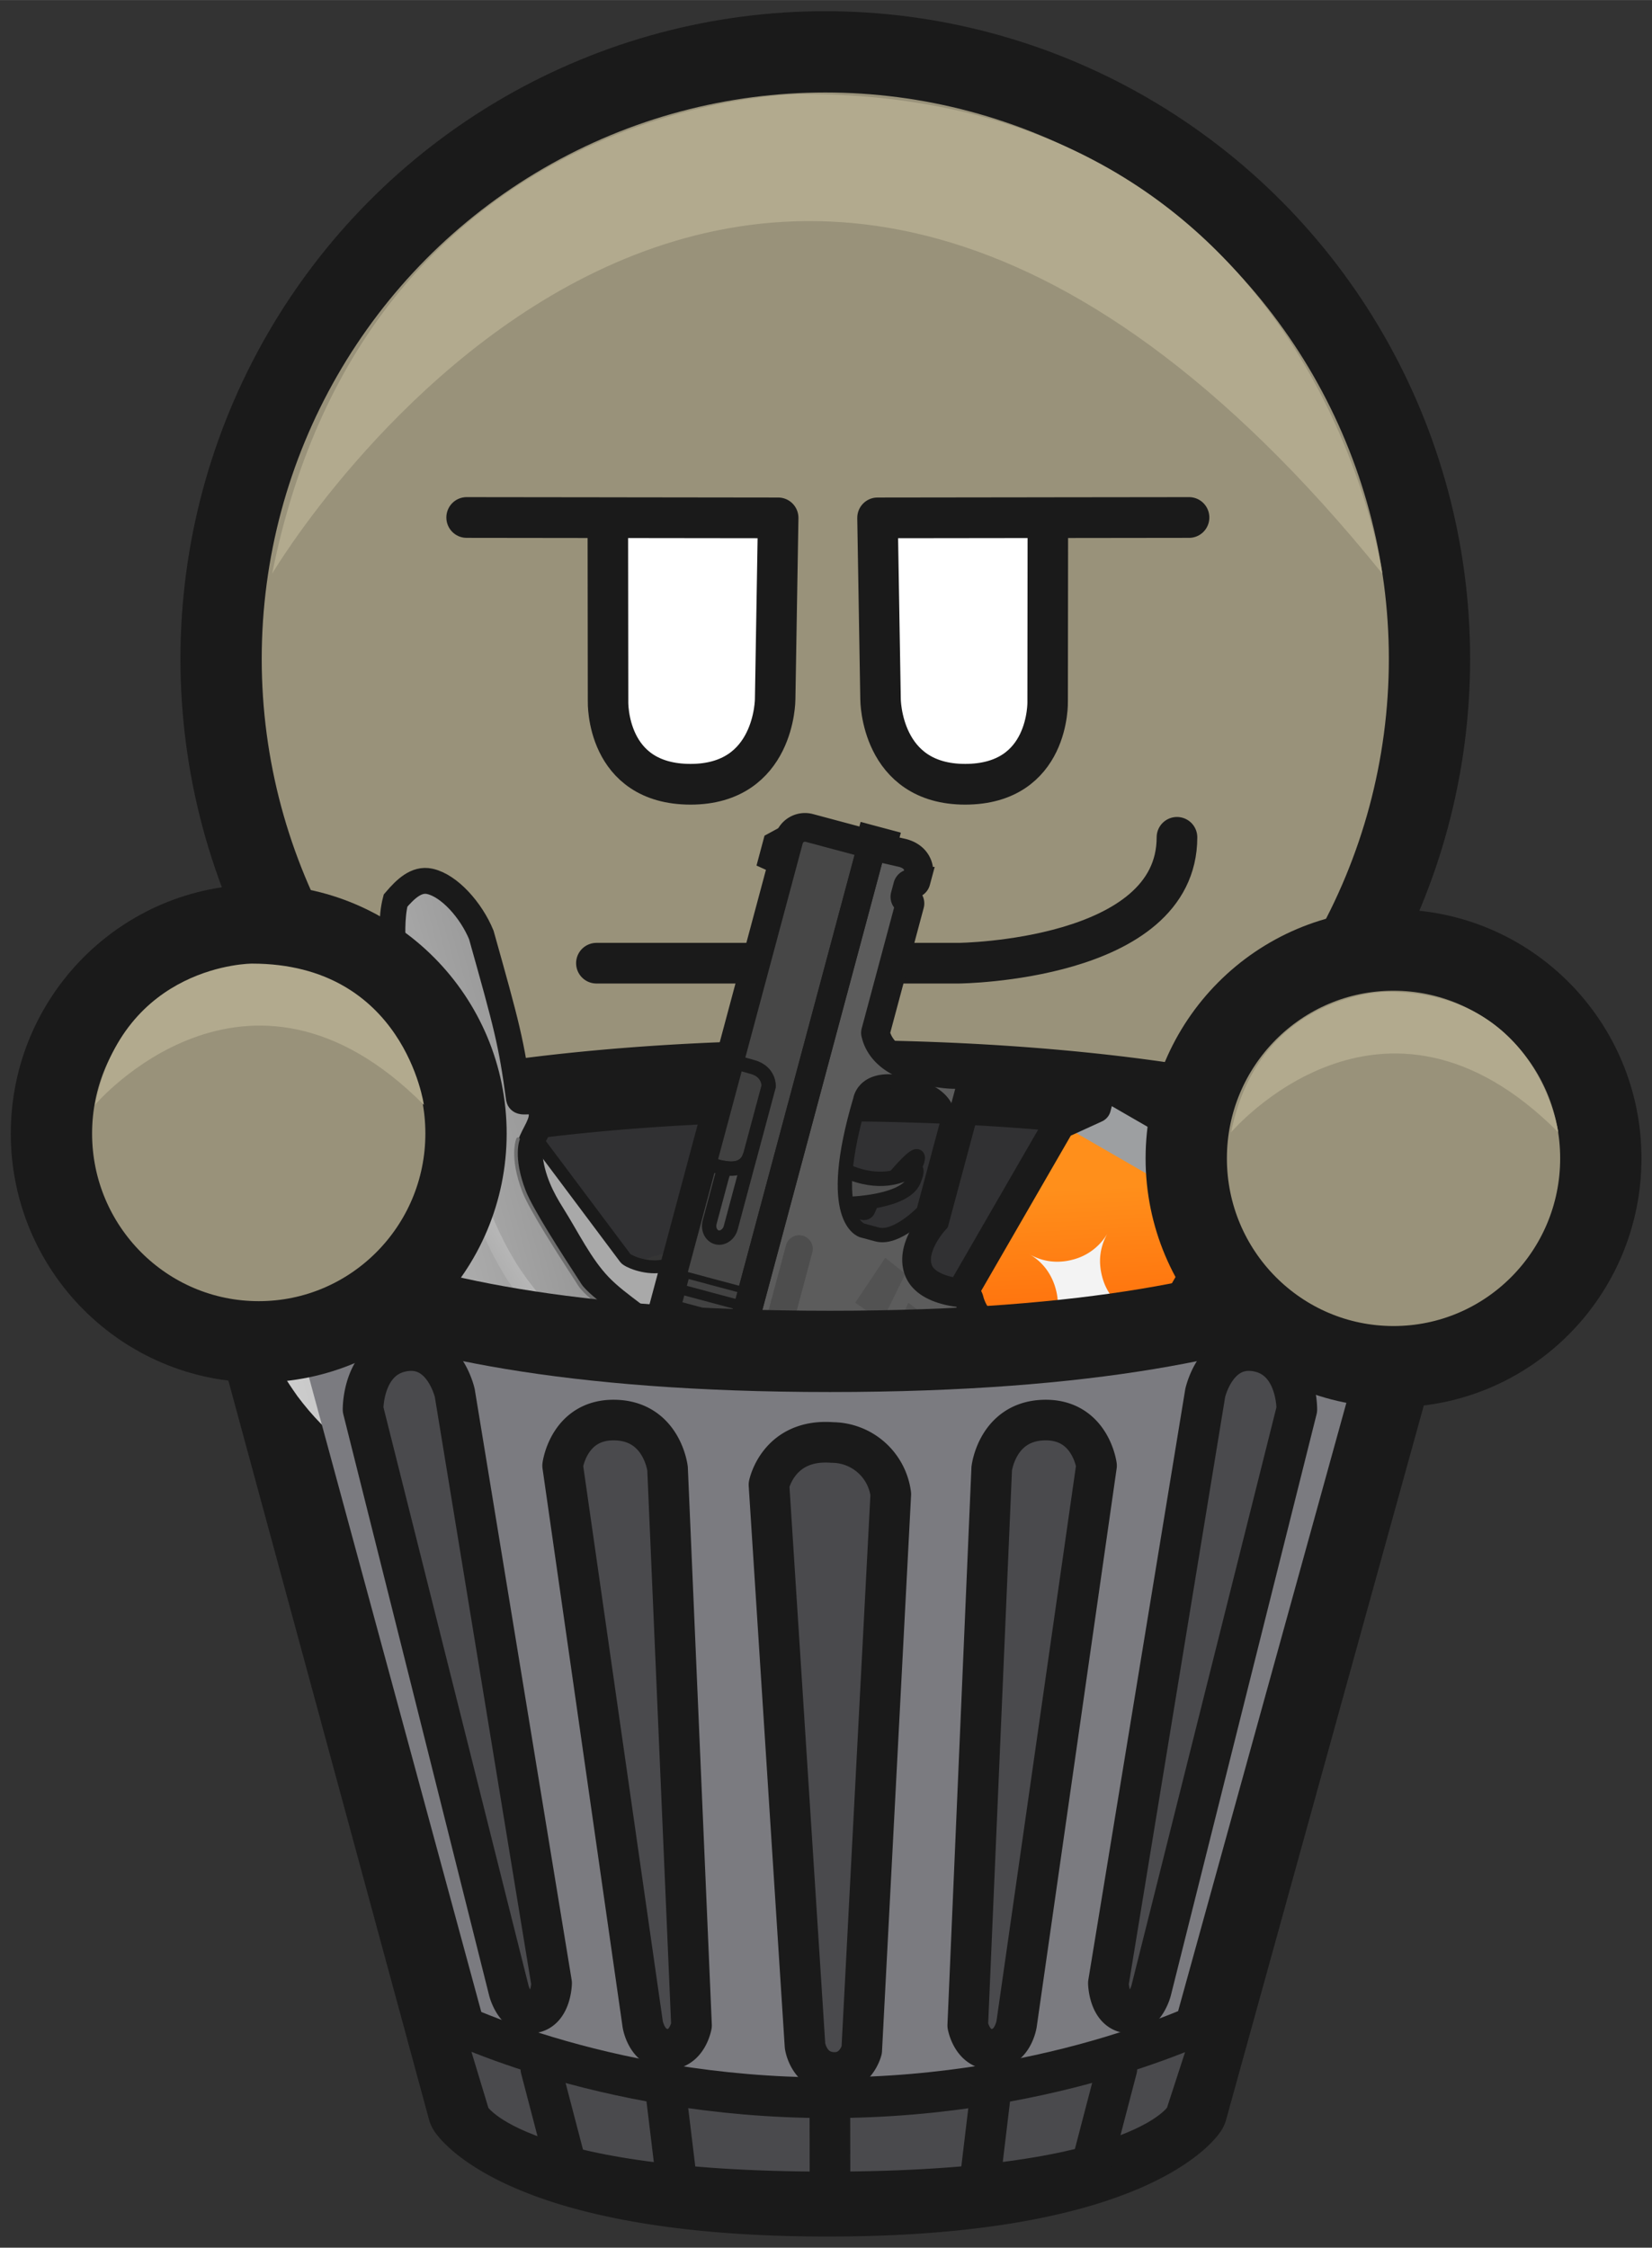 <svg xmlns="http://www.w3.org/2000/svg" xmlns:xlink="http://www.w3.org/1999/xlink" xml:space="preserve" width="61" height="83" viewBox="0 0 16.14 21.96"><rect x="0" y="0" width="16.14" height="21.96" fill="#333333" stroke="none"/><defs><linearGradient id="a"><stop offset="0" style="stop-color:#ff8f1b;stop-opacity:1"/><stop offset="1" style="stop-color:#ff5600;stop-opacity:1"/></linearGradient><linearGradient xlink:href="#a" id="b" x1="113.632" x2="117.439" y1="-26.799" y2="-20.955" gradientTransform="matrix(1.228 0 0 1.206 -34.643 181.232)" gradientUnits="userSpaceOnUse"/><linearGradient id="c" x1="241.839" x2="368.267" y1="237.034" y2="237.034" gradientTransform="translate(-23.04 -8.321)scale(.231)" gradientUnits="userSpaceOnUse"><stop offset="0" stop-color="#919191" style="stop-color:#363636;stop-opacity:1"/><stop offset="1" stop-color="#868686" style="stop-color:#2f2f2f;stop-opacity:1"/></linearGradient><linearGradient id="d" x1="200.158" x2="273.208" y1="36.46" y2="218.395" gradientTransform="translate(-23.032 -8.315)scale(.231)" gradientUnits="userSpaceOnUse"><stop offset="0" stop-color="#c2c2c2" style="stop-color:#e6e6e6;stop-opacity:1"/><stop offset="1" stop-color="#909090" style="stop-color:#999;stop-opacity:1"/></linearGradient><linearGradient id="e" x1="240.022" x2="246.834" y1="125.93" y2="211.684" gradientTransform="translate(-17.537 -4.81)scale(.212)" gradientUnits="userSpaceOnUse"><stop offset="0" stop-color="gray" style="stop-color:gray;stop-opacity:1"/><stop offset="1" stop-color="#ababab" style="stop-color:#bfbfbf;stop-opacity:1"/></linearGradient><clipPath id="f"><path fill="#fff" d="M0 0h110v110H0z"/></clipPath></defs><g transform="translate(-1.897 -.06)"><ellipse cx="9.96" cy="6.497" rx="5.903" ry="5.931" style="fill:#99927a;fill-opacity:1;stroke:#1a1a1a;stroke-width:.794;stroke-linecap:round;stroke-linejoin:round;stroke-miterlimit:29;stroke-dasharray:none;stroke-opacity:1"/><path d="M4.556 5.664s4.585-7.75 10.846 0c0 0-.645-4.686-5.67-4.686 0 0-4.236 0-5.176 4.686" style="fill:#b2aa8e;fill-opacity:1;stroke:none;stroke-width:.568;stroke-linecap:round;stroke-linejoin:round;stroke-miterlimit:29;stroke-dasharray:none;stroke-opacity:1"/><path d="m19.85 10.53 5.648-.007-2.56.003-.004 3.313s.045 1.49-1.493 1.493c-1.537.001-1.536-1.535-1.536-1.535zM18.05 10.53l-5.648-.007 2.56.003.004 3.313s-.045 1.49 1.493 1.493c1.537.001 1.536-1.535 1.536-1.535z" style="fill:#fff;fill-opacity:1;stroke:#1a1a1a;stroke-width:.734;stroke-linecap:round;stroke-linejoin:round;stroke-miterlimit:29;stroke-dasharray:none;stroke-opacity:1" transform="matrix(.539 0 0 .542 -.229 -.588)"/></g><path d="M7.724 9.194h3.542s2.13-.021 2.13-1.23" style="fill:none;fill-opacity:1;fill-rule:evenodd;stroke:#1a1a1a;stroke-width:.397;stroke-linecap:round;stroke-linejoin:round;stroke-miterlimit:29;stroke-dasharray:none;stroke-opacity:1" transform="translate(-1.897 .216)"/><g transform="translate(-1.897 -2.484)"><ellipse cx="10.006" cy="14.376" rx="5.911" ry="1.311" style="fill:#313133;fill-opacity:1;fill-rule:evenodd;stroke-width:1.852;stroke-linecap:round;stroke-linejoin:round;stroke-miterlimit:29"/><path d="M10.006 13.042c-3.223 0-5.85.574-5.906 1.288h-.006l.003.012-.003.011q.002.085.052.17l2.325 8.563s.566.852 3.512.852 3.511-.852 3.511-.852l2.37-8.563a.34.34 0 0 0 .052-.187l.001-.006h-.002c-.056-.715-2.685-1.288-5.91-1.288" style="fill:none;fill-rule:evenodd;stroke:#1a1a1a;stroke-width:.794;stroke-linecap:round;stroke-linejoin:round;stroke-miterlimit:29;stroke-dasharray:none;stroke-opacity:1"/><path d="m103.843 147.147.759-1.679h4.368l.759 1.679z" style="fill:#9d9fa1;fill-opacity:1;stroke:none;stroke-width:1.058;stroke-linejoin:round;stroke-miterlimit:4;stroke-dasharray:none;stroke-opacity:1" transform="rotate(30 74.675 -4.696)scale(.287)"/><path d="m104.13 156.385.453.866h4.403l.455-.866z" style="fill:#9d9fa1;fill-opacity:1;fill-rule:nonzero;stroke:none;stroke-width:1.058;stroke-linejoin:round;stroke-miterlimit:4;stroke-dasharray:none;stroke-opacity:1" transform="rotate(30 74.675 -4.696)scale(.287)"/><path d="m103.458 155.922.691.683v.823h5.174v-.823l.692-.683v-8.742l-.774-1.087.228-.84h-5.465l.228.84-.774 1.087z" style="fill:#9d9fa1;stroke-width:1.058;stroke-linejoin:round;stroke-dasharray:none" transform="rotate(30 74.675 -4.696)scale(.287)"/><path d="M103.458 147.179h6.554v8.737h-6.554z" style="fill:url(#b);fill-opacity:1;stroke:none;stroke-width:1.058;stroke-linejoin:round;stroke-dasharray:none;stroke-opacity:1;paint-order:normal" transform="rotate(30 74.675 -4.696)scale(.287)"/><path d="M104.005 144.727a.532.527 0 0 0-.515.663l.165.6-.63.886a.532.527 0 0 0-.1.305v8.74a.532.527 0 0 0 .157.374l.536.529v.604a.532.527 0 0 0 .531.527h5.173a.532.527 0 0 0 .532-.527v-.604l.535-.529a.532.527 0 0 0 .157-.374v-8.74a.532.527 0 0 0-.097-.305l-.63-.886.163-.6a.532.527 0 0 0-.513-.663zm.692 1.053h4.077l-.047.176a.532.527 0 0 0 .08.44l.676.952v8.355l-.536.529a.532.527 0 0 0-.156.373v.296h-4.11v-.296a.532.527 0 0 0-.157-.373l-.535-.531v-8.353l.677-.951a.532.527 0 0 0 .079-.441z" style="fill:#1a1a1a;fill-opacity:1;stroke-width:1.058;stroke-linejoin:round;stroke-dasharray:none" transform="rotate(30 74.675 -4.696)scale(.287)"/><path d="M104.78 151.548q.393 0 .75-.15a2 2 0 0 0 .63-.431 1.91 1.91 0 0 0 .575-1.39q0 .398.14.743.138.345.435.647.273.28.63.431.355.15.75.15a1.9 1.9 0 0 0-1.38.58 2 2 0 0 0-.436.647q-.14.345-.14.744a1.912 1.912 0 0 0-.575-1.39 2 2 0 0 0-.63-.432q-.356-.15-.749-.15" style="font-size:3.168px;fill:#f3f3f3;fill-opacity:1;stroke-width:1.058;stroke-linejoin:round;stroke-dasharray:none" transform="rotate(30 74.675 -4.696)scale(.287)"/><g style="stroke-width:1.021"><path fill="#a6a6a6" stroke="#818181" stroke-width=".578" d="M31.596 44.295v-5.1h18.51l.402 4.527s2.354.064 4.765-.284c2.68-.387 6.357.792 6.357.792s-.7 3.01-1.419 3.547c-2.515 1.876-9.173 1.673-12.852 2.055-1.292.134-1.273-1.828-2.054-3.22-.809-1.442-2.4-2.317-2.763-2.317z" style="mix-blend-mode:normal;fill-rule:nonzero;stroke:#353535;stroke-width:1.29;stroke-linejoin:miter;stroke-miterlimit:10;stroke-dasharray:none;stroke-dashoffset:0;stroke-opacity:1" transform="rotate(233.18 4.424 6.57)scale(-.098 .098)"/><path fill="url(#color-1)" stroke="url(#c)" stroke-width=".578" d="m28.692 46.13 4.164-5.1h18.511l.401 4.526s2.354.064 4.766-.285c2.679-.387 5.259-.645 5.259-.645s.398 4.448-.321 4.984c-2.515 1.877-9.173 1.673-12.852 2.056-1.292.134-1.273-1.829-2.054-3.22-.81-1.442-2.4-2.317-2.764-2.317z" style="display:inline;mix-blend-mode:normal;fill:#a9a9a9;fill-opacity:1;fill-rule:nonzero;stroke:#1a1a1a;stroke-width:1.29;stroke-linejoin:miter;stroke-miterlimit:10;stroke-dasharray:none;stroke-dashoffset:0;stroke-opacity:1" transform="rotate(233.18 4.424 6.57)scale(-.098 .098)"/><path fill="url(#d)" stroke="#595959" stroke-width="1.156" d="M8.883 37.314c0-3.267.76-8.303 1.995-12.165 1.07-3.342 3.65-5.953 3.65-5.953 5.348-6.269 12.63-8.574 20.683-8.78 5.124 0 9.436 1.223 13.237 3.577 3.586 2.22 5.827 5.46 7.966 9.215 1.562 2.744 3.283 5.892 3.991 9.235.07.325 1 .607 1.048.935.883 5.973.994-.161 1.976 5.105.07.376-.383 1.664-2.194 2.707-2.634 1.516-5.978 2.834-8.17 2.919-2.828.11-5.644-1.382-8.658-1.734-2.735-.32-5.652.272-8.507.502-1.71.137-4.071.477-6.254 1.887-.958.619-1.16 1.971-1.912 2.897-.453.56-1.116.764-1.57.67-.694-.142-.894-1.443-1.474-1.155-4.902 2.735-6.497 3.366-15.295 6.766-2.585.669-5.87.387-7.368-.924-1.013-.886-.835-2.369-.498-3.87 2.133-2.665 6.887-4.659 7.292-5.935.415-1.312.062-3.562.062-5.9Z" style="mix-blend-mode:normal;fill:url(#d);fill-rule:nonzero;stroke:#1a1a1a;stroke-width:2.58;stroke-linejoin:miter;stroke-miterlimit:10;stroke-dasharray:none;stroke-dashoffset:0;stroke-opacity:1" transform="rotate(233.18 4.424 6.57)scale(-.098 .098)"/><path fill="url(#e)" d="M52.057 37.472c-3.25.42-7.565-.443-12.352-.443-6.075 0-11.863 2.487-16.102 3.57-2.683.685-4.863.353-6.093-.081-.164-.058-1.444-.793-2.479-2.127-1.472-1.897-2.217-3.604-1.976-7.178.346-2.557 1.05-3.187 1.493-4.09.647-1.32 1.787-3.068 2.91-4.624 1.616-2.24 6.815-7.64 15.408-8.168 4.417-.27 9.717-1.556 19.963 5.886 1.606 1.166 3.587 5.577 3.587 5.577s-9.33-9.308-19.408-9.959c-5.178-.334-11.91 1.796-16.263 5.587-1.605 1.398-3.97 4.639-5.335 7.51-.717 1.508-1.096 2.914-1.074 3.897.024 1.104-.195 1.666 1.046 3.782.312.533.68 1.336 1.373 1.928 1.512 1.29 3.518 1.365 3.9 1.318 4.945-.606 11.378-4.512 19.808-4.512 4.591 0 8.906 1.187 11.896.603 4.252-.83 6.936-2.769 6.936-2.769s.916.513.956.75c.043.263.042.603.042.603z" style="mix-blend-mode:normal;fill:url(#e);fill-rule:nonzero;stroke:none;stroke-width:.541;stroke-linejoin:miter;stroke-miterlimit:10;stroke-dasharray:none;stroke-dashoffset:0;stroke-opacity:1" transform="rotate(233.18 4.424 6.57)scale(-.098 .098)"/><path fill="gray" d="m9.069 44.489.753-.8s.478.623 1.182 1.152c.56.421 1.273.744 1.936.923.665.18 1.67.367 2.709.57 1.75.343 3.903.157 3.903.157s-2.169.326-4.007.125c-1.24-.135-2.478-.26-3.255-.396-.665-.118-1.361-.334-1.917-.668-.777-.466-1.304-1.063-1.304-1.063Z" style="mix-blend-mode:normal;fill:#606060;fill-opacity:1;fill-rule:nonzero;stroke:#4c4c4c;stroke-linejoin:miter;stroke-miterlimit:10;stroke-dasharray:none;stroke-dashoffset:0;stroke-opacity:1" transform="rotate(233.18 4.424 6.57)scale(-.098 .098)"/><path fill="none" stroke="gray" stroke-linecap="round" stroke-width=".354" d="M61.661 37.376s1.107 1.012-.176 2.092c-1.628 1.044-3.575 1.641-5.264 2.575-1.294.714-3.65 1.015-4.916.6-1.746-.052-6.383-1.86-8.085-1.747-3.747.25-8.956.618-10.802 1.136-3.572 1.001-4.53 2.635-4.53 2.635" style="mix-blend-mode:normal;fill-rule:nonzero;stroke:#6e6e6e;stroke-linejoin:miter;stroke-miterlimit:10;stroke-dasharray:none;stroke-dashoffset:0;stroke-opacity:1" transform="rotate(233.18 4.424 6.57)scale(-.098 .098)"/></g><g style="fill:none;stroke:#1a1a1a;stroke-opacity:1"><g clip-path="url(#f)" style="stroke:#1a1a1a;stroke-opacity:1" transform="rotate(-45 20.134 .482)scale(.064)"><path fill="#5c5c5c" stroke="none" d="m90.495 3.47-2.702 1.56 3.64 6.306 2.703-1.56Z" style="stroke:none;stroke-opacity:1"/><path fill="#5c5c5c" stroke="#333" stroke-miterlimit="3.994" stroke-width="4.381" d="m94.363 12.765-1.351.78.988 1.711 1.351-.78zM9.144 45.631l1.757-1.014 2.86 4.954-4.148-.007Z" style="stroke:#1a1a1a;stroke-opacity:1"/><path fill="#4d4d4d" stroke="#333" stroke-miterlimit="3.994" stroke-width="2.19" d="m53.064 50.66.051 1.232c.028.464.513.785.945.596l1.822-.692c.135-.078.322-.066.49.017 1.144.42 6.375 1.784 8.357.64 2.252-1.3-4.744-.624-4.744-.624s-.23 1.994-5.412-2.82c-4.761-4.398-2.114.499-1.62 1.355a.66.66 0 0 1 .111.296z" style="stroke:#1a1a1a;stroke-opacity:1"/><path fill="#5c5c5c" stroke="#333" stroke-miterlimit="3.994" stroke-width="4.381" d="m83.027 7.178-1.11-2.962 1.667-.963 2.61.776a.425.425 0 0 1 .093.786z" style="stroke:#1a1a1a;stroke-opacity:1"/><path fill="#525252" stroke="#333" stroke-miterlimit="3.994" stroke-width="4.381" d="m38.813 101.162-.403 4.917s-1.5 2.187 1.012 1.338c2.512-.85 17.444-8.27 17.444-8.27s1.542-1.49.762-2.842l-1.977-3.423z" style="stroke:#1a1a1a;stroke-opacity:1"/><path fill="#4f4f4f" stroke="#333" stroke-miterlimit="3.994" stroke-width="2.19" d="M52.512 49.596s6.233 6.01 9.645 4.64c3.413-1.369-.15-1.714-.15-1.714s-3.551-.952-5.701-5.716-4.003-.692-4.003-.692z" style="stroke:#1a1a1a;stroke-opacity:1"/><path fill="#474747" d="M7.261 49.119 85.493 3.951a2.55 2.55 0 0 1 3.48.932l4.968 8.603-82.87 47.845L6.26 53c-.852-1.37-.35-3.101 1.001-3.882Z" style="stroke:#1a1a1a;stroke-opacity:1"/><path fill="#5c5c5c" d="M13.5 59.93c-.554.321-2.832 2.897-2.337 3.753.494.855 4.086-.618 4.428-.755.594-.239 12.08-3.312 11.181 19.367-.914 22.026 4.587 21.673 5.186 21.567.045-.026.071.019.116-.007l3.556.229c.07.019.16-.033.232-.014l24.477-10.649c.342-.137.404-.653.113-.845-1.288-.878-3.78-2.802-4.476-5.463-.775-3.216.61-4.977 1.009-5.327l.18-.104c.296-.11 1.133-.534-.532-.714-1.833-.262-2.372-3.795-2.393-4.143 0 0-.026-.045.02-.071-.015-.232.023-1.936 1.06-3.675a1.4 1.4 0 0 0-.142-1.6c-1.207-1.465-3.356-4.668-2.11-7.19 1.515-3.096 6.294-3.452 7.106-3.501L79 49.918s1.82-1.11 1.006-1.481l-.885-.39s-.026-.045-.071-.019c-.194-.128-1.863-1.146-4.541-5.785s-.937-7.447-.552-8.029c.019-.07.109-.123.154-.149l17.475-10.089a.52.52 0 0 0 .19-.71.52.52 0 0 1 .19-.71l1.351-.78a.52.52 0 0 1 .71.19c.13.225.441.346.711.19l1.306-.754.136-.078c.308-.298 1.32-1.664.177-3.646l-2.294-3.66a.52.52 0 0 0-.71-.19Zm58.541-8.335-12.16 7.02s-5.908.168-7.468-2.534l-1.17-2.027s-2.991-5.18 13.933-14.35c0 0 3.343-2.53 6.984 3.775 3.64 6.306-.119 8.116-.119 8.116z" style="stroke:#1a1a1a;stroke-opacity:1"/><path stroke="#333" stroke-miterlimit="3.994" stroke-width="2.19" d="m72.04 51.595-12.161 7.02s-5.908.169-7.468-2.534l-1.17-2.026s-2.99-5.18 13.933-14.35c0 0 3.343-2.531 6.984 3.775 3.64 6.305-.119 8.115-.119 8.115z" style="stroke:#1a1a1a;stroke-opacity:1"/><path fill="#4d4d4d" stroke="none" d="m26.995 55.742 14.412-8.32c.99-.573 2.27-.23 2.842.76.572.992.23 2.27-.762 2.842l-14.412 8.321c-.99.572-2.27.23-2.841-.761-.573-.991-.23-2.27.76-2.842" style="stroke:none;stroke-width:2.068;stroke-dasharray:none;stroke-opacity:1"/><path fill="#525252" stroke="none" d="m43.545 66.003 7.671-2.628-.443-3.887-8.082 1.603z" style="stroke:none;stroke-width:2.068;stroke-dasharray:none;stroke-opacity:1"/><path fill="#404040" d="M41.778 29.854s1.968 6.01 5.571 3.93l9.368-5.409s1.613-1.471.358-3.75c-1.255-2.277-1.534-2.657-1.534-2.657" style="stroke:#1a1a1a;stroke-opacity:1"/><path stroke="#333" stroke-miterlimit="3.994" stroke-width="2.19" d="M41.778 29.854s1.968 6.01 5.571 3.93l9.368-5.409s1.613-1.471.358-3.75c-1.255-2.277-1.534-2.657-1.534-2.657z" style="stroke:#1a1a1a;stroke-opacity:1"/><path fill="#424242" d="m11.676 48.977-1.801 1.04 4.42 7.656 1.801-1.04zM13.928 47.677l-1.801 1.04 4.42 7.657 1.801-1.04zM16.178 46.377l-1.801 1.04 4.42 7.657 1.801-1.04zM18.428 45.078l-1.801 1.04 4.42 7.656 1.801-1.04zM20.691 43.772l-1.8 1.04 4.42 7.656 1.8-1.04zM22.941 42.472l-1.8 1.04 4.42 7.656 1.8-1.04zM25.193 41.172l-1.8 1.04 4.42 7.657 1.8-1.04zM27.443 39.874l-1.8 1.04 4.42 7.656 1.8-1.04z" style="stroke:#1a1a1a;stroke-opacity:1"/><path fill="#525252" stroke="none" d="m32.943 73.33 15.453-6.52L51.99 91.76l-16.283 8.2s-4.479-.477-3.574-14.511.81-12.118.81-12.118" style="stroke:none;stroke-width:2.068;stroke-dasharray:none;stroke-opacity:1"/><path stroke="#333" stroke-miterlimit="3.994" stroke-width="4.381" d="M7.261 49.119 85.493 3.951a2.55 2.55 0 0 1 3.48.932l4.968 8.603-82.87 47.845L6.26 53c-.852-1.37-.35-3.101 1.001-3.882Z" style="stroke:#1a1a1a;stroke-opacity:1"/><path fill="#4f4f4f" stroke="#333" stroke-miterlimit="3.994" stroke-width="2.19" d="M43.135 32.496c.921 1.259 2.297 2.304 4.085 1.355l-9.872 5.703c-.945.546-2.101.312-2.543-.454-.468-.81-.067-1.883.88-2.429l6.08-3.51c.338-.196.842-.452 1.37-.665z" style="stroke:#1a1a1a;stroke-opacity:1"/><path stroke="#333" stroke-miterlimit="3.994" stroke-width="4.381" d="M11.163 63.683c-.495-.856 1.783-3.432 2.337-3.752l79.853-46.103a.52.52 0 0 1 .71.19l2.294 3.66c1.144 1.982.13 3.348-.177 3.646l-.136.078-1.306.754a.52.52 0 0 1-.71-.19.52.52 0 0 0-.71-.19l-1.352.78a.52.52 0 0 0-.19.71c.156.27.035.58-.19.71L74.11 34.066c-.045.025-.135.077-.154.148-.385.582-2.127 3.39.552 8.029s4.347 5.657 4.54 5.785c.046-.026.072.02.072.02l.885.389c.815.37-1.006 1.482-1.006 1.482L60.174 60.788c-.812.049-5.59.405-7.105 3.502-1.247 2.521.902 5.724 2.109 7.19.376.443.437 1.068.142 1.599-1.037 1.74-1.074 3.443-1.06 3.675-.046.026-.02.07-.02.07.021.35.56 3.882 2.393 4.145 1.665.18.828.602.532.713l-.18.104c-.399.35-1.784 2.111-1.009 5.327.696 2.66 3.188 4.585 4.476 5.463.29.192.229.708-.113.845L35.862 104.07c-.071-.019-.161.033-.232.014l-3.556-.229c-.045.026-.07-.019-.116.007-.6.106-6.1.459-5.186-21.567.899-22.679-10.587-19.606-11.181-19.368-.342.137-3.934 1.611-4.428.755z" style="stroke:#1a1a1a;stroke-opacity:1"/></g></g><path d="m4.485 14.353 2.377 8.756s.175.852 3.12.852c2.947 0 3.155-.852 3.155-.852l2.422-8.756s-2.687 1.334-5.553 1.334-5.521-1.334-5.521-1.334" style="fill:#7b7b80;fill-opacity:1;fill-rule:evenodd;stroke-width:1.852;stroke-linecap:round;stroke-linejoin:round;stroke-miterlimit:29"/><path d="M4.117 14.284s.72 1.403 5.889 1.403 5.888-1.403 5.888-1.403" style="fill:none;fill-opacity:1;fill-rule:evenodd;stroke:#1a1a1a;stroke-width:.794;stroke-linecap:round;stroke-linejoin:round;stroke-miterlimit:29;stroke-dasharray:none;stroke-opacity:1"/><g style="fill:#4a4a4d;fill-opacity:1"><path d="M5.444 16.254s-.006-.496.391-.568c.398-.071.505.407.505.407l.946 5.766s-.005.26-.179.29c-.174.032-.238-.215-.238-.215zM9.41 16.99s.091-.454.62-.413a.58.58 0 0 1 .57.505l-.284 5.432s-.059.235-.29.217-.264-.26-.264-.26ZM7.394 16.803s.06-.458.516-.445c.455.013.509.474.509.474l.234 5.44s-.042.239-.24.233c-.2-.006-.237-.246-.237-.246ZM12.61 16.803s-.06-.458-.515-.445-.509.474-.509.474l-.234 5.44s.042.239.24.233c.2-.006.237-.246.237-.246zM14.567 16.254s.007-.496-.39-.568c-.399-.071-.505.407-.505.407l-.946 5.766s.005.26.179.29c.173.032.238-.215.238-.215z" style="fill:#4a4a4d;fill-opacity:1;fill-rule:evenodd;stroke:#1a1a1a;stroke-width:.397;stroke-linecap:round;stroke-linejoin:round;stroke-miterlimit:29;stroke-dasharray:none;stroke-opacity:1"/></g><path d="m6.188 22.174.299.989s.346.736 3.496.736 3.496-.736 3.496-.736l.322-.99s-1.544.806-3.807.806-3.806-.805-3.806-.805" style="fill:#4a4a4d;fill-opacity:1;fill-rule:evenodd;stroke:#1a1a1a;stroke-width:.397;stroke-linecap:round;stroke-linejoin:round;stroke-miterlimit:29;stroke-dasharray:none;stroke-opacity:1"/><path d="m7.181 22.694.221.846M12.809 22.694l-.221.846M11.578 22.907l-.104.868M10.005 23.065l.001.874M8.4 22.907l.105.868" style="fill:none;fill-opacity:1;fill-rule:evenodd;stroke:#1a1a1a;stroke-width:.397;stroke-linecap:round;stroke-linejoin:round;stroke-miterlimit:29;stroke-dasharray:none;stroke-opacity:1"/></g><g transform="translate(.022 7.525)scale(.83)"><ellipse cx="3.019" cy="4.276" rx="2.44" ry="2.452" style="fill:#99927a;fill-opacity:1;stroke:#1a1a1a;stroke-width:.957;stroke-linecap:round;stroke-linejoin:round;stroke-miterlimit:29;stroke-dasharray:none;stroke-opacity:1"/><path d="M1.091 3.939s1.783-2.1 3.872 0c0 0-.23-1.663-2.024-1.663 0 0-1.512 0-1.848 1.663" style="fill:#b2aa8e;fill-opacity:1;stroke:none;stroke-width:.202;stroke-linecap:round;stroke-linejoin:round;stroke-miterlimit:29;stroke-dasharray:none;stroke-opacity:1"/></g><g transform="translate(11.109 7.768)scale(.83)"><ellipse cx="3.019" cy="4.276" rx="2.44" ry="2.452" style="fill:#99927a;fill-opacity:1;stroke:#1a1a1a;stroke-width:.957;stroke-linecap:round;stroke-linejoin:round;stroke-miterlimit:29;stroke-dasharray:none;stroke-opacity:1"/><path d="M1.107 3.969s1.773-2.088 3.851 0c0 0-.229-1.654-2.013-1.654 0 0-1.504 0-1.838 1.654" style="fill:#b2aa8e;fill-opacity:1;stroke:none;stroke-width:.201;stroke-linecap:round;stroke-linejoin:round;stroke-miterlimit:29;stroke-dasharray:none;stroke-opacity:1"/></g></svg>